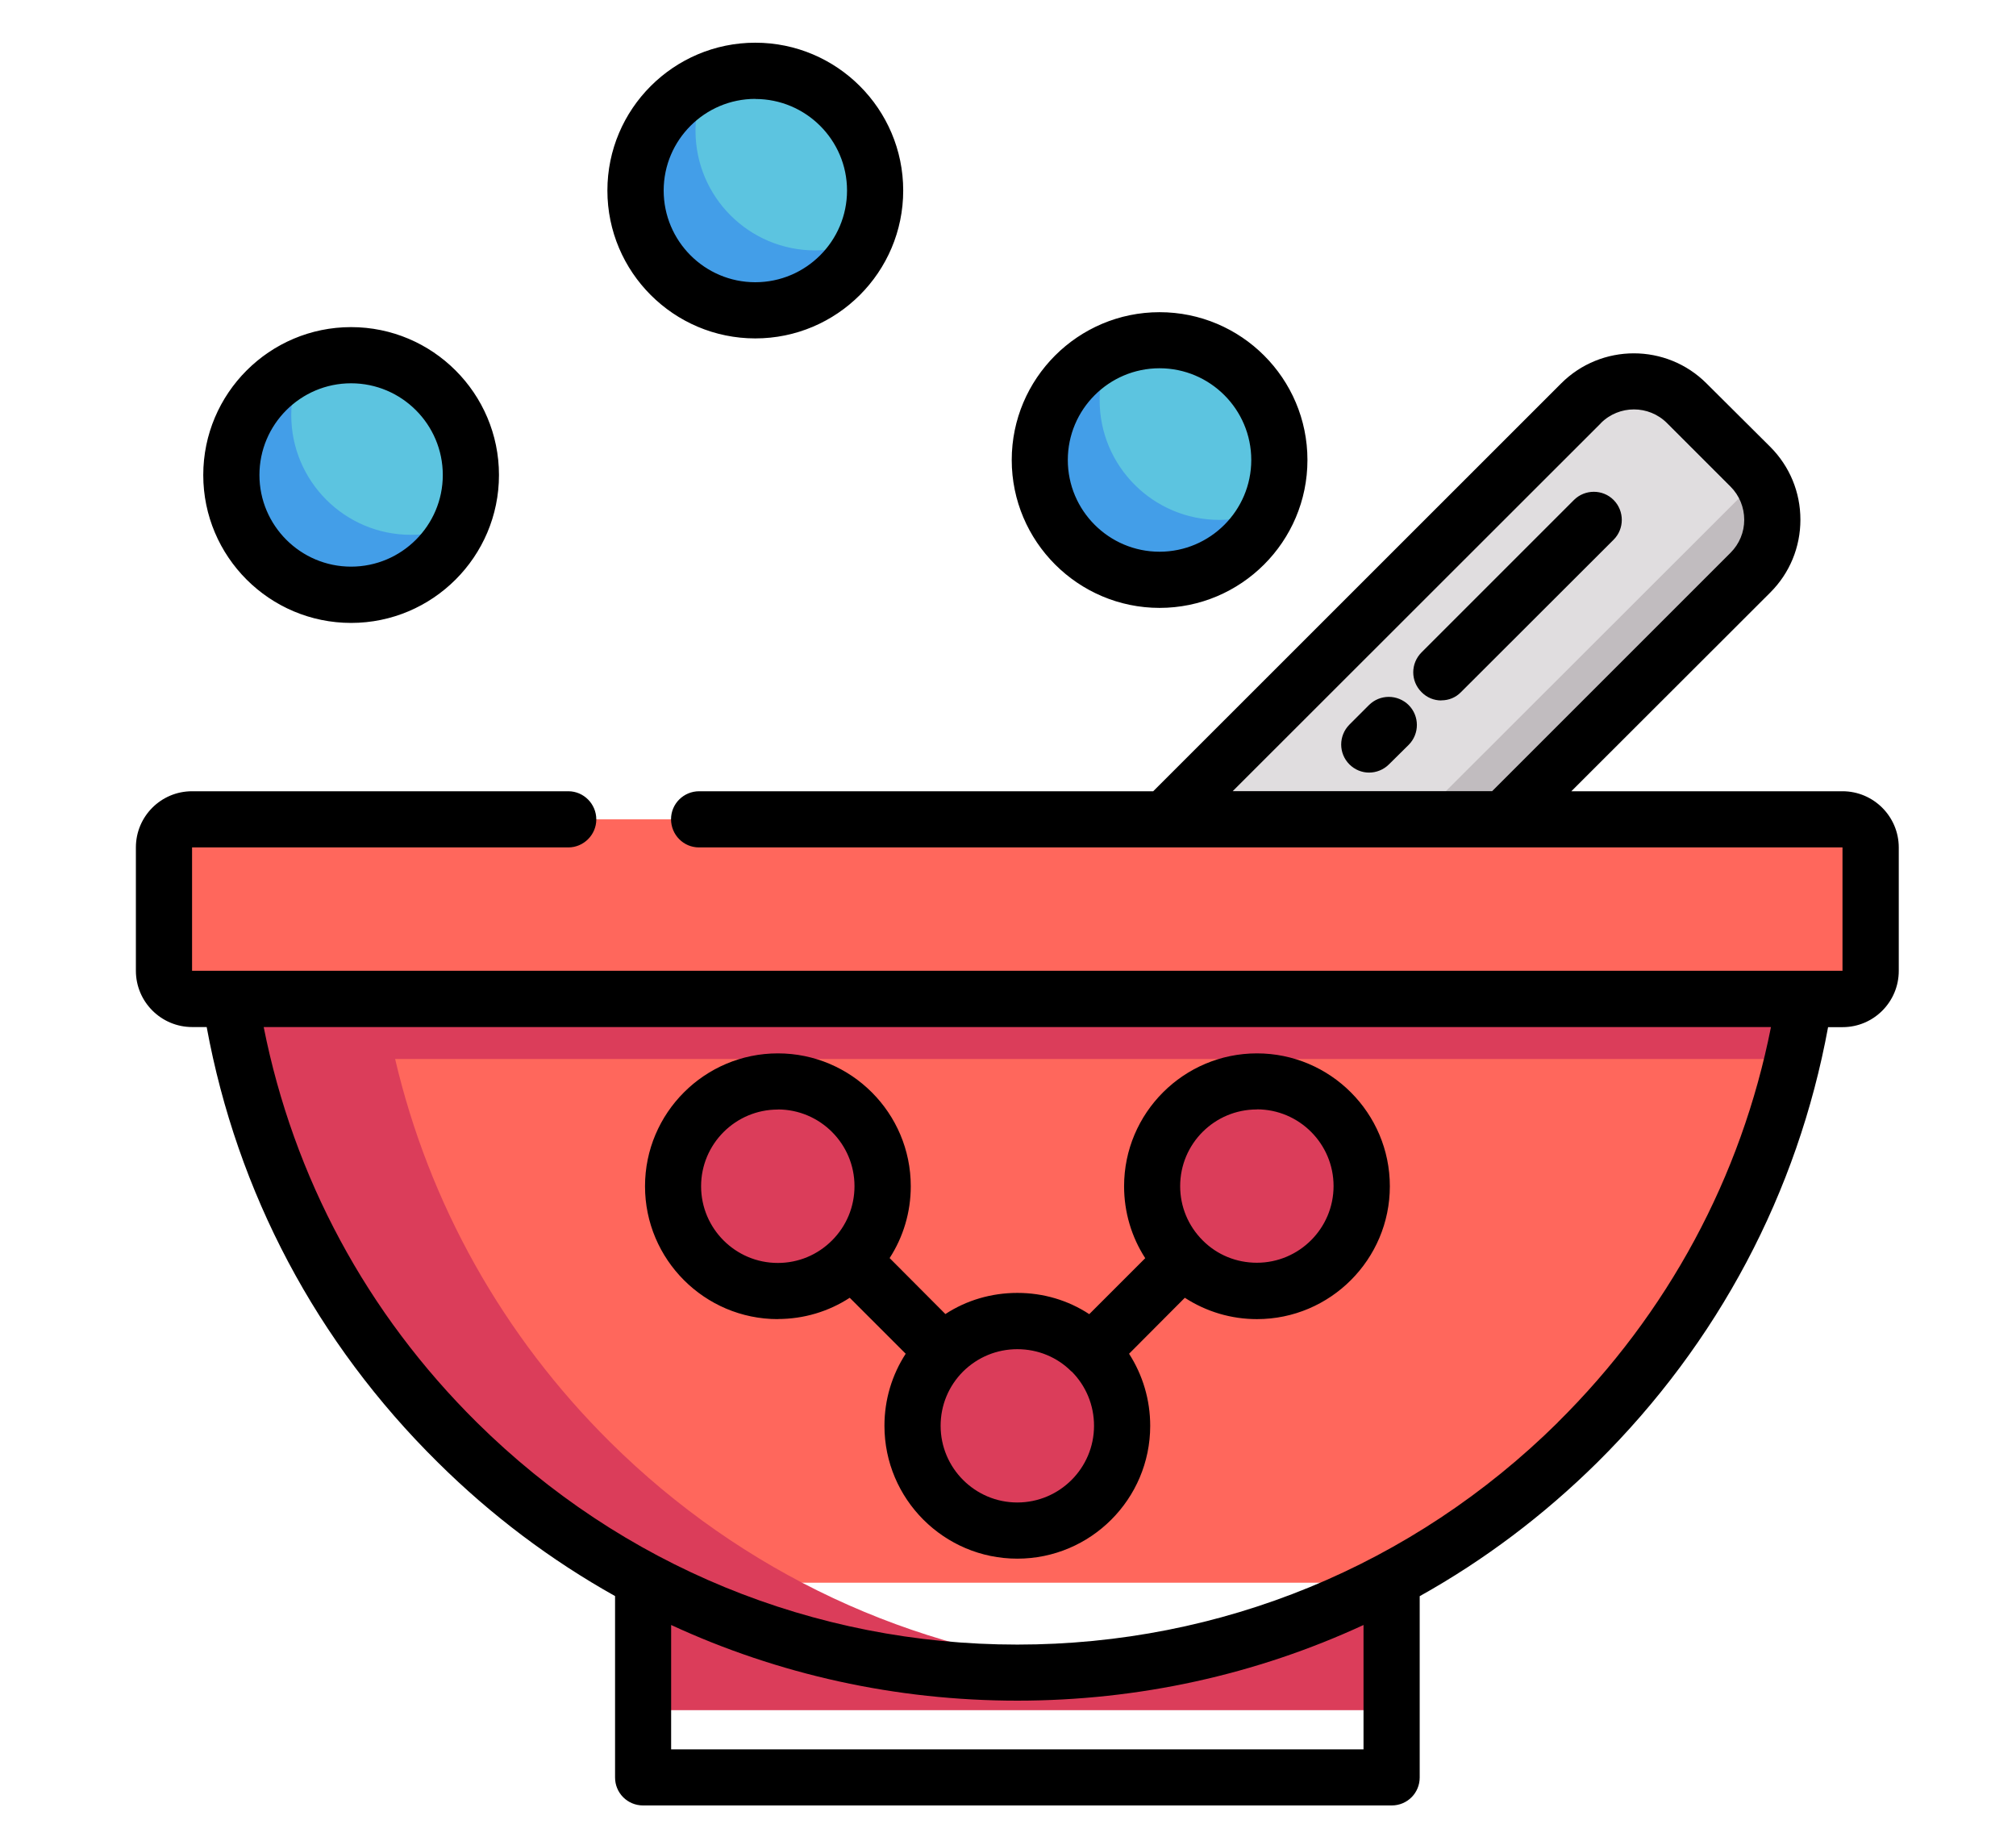 <svg xmlns="http://www.w3.org/2000/svg" width="194.5" height="178"><g><g fill="#FF675C"><path d="M177.77 79.05H18.53c-1.5 0-2.7 1.2-2.7 2.7v11.92c0 1.5 1.2 2.7 2.7 2.7h3.7c2.48 16.2 10.05 31.1 21.9 42.8 5.54 5.5 11.78 10.03 18.5 13.54h-.6v18.8h72.23v-18.8h-.6c6.73-3.5 12.97-8.04 18.52-13.52 11.84-11.72 19.4-26.62 21.9-42.8h3.7c1.5 0 2.7-1.2 2.7-2.7V81.75c0-1.5-1.2-2.7-2.7-2.7zM62.04 152.7h72.22v18.8H62.04z"/></g><g fill="#DB3D5A"><path d="M98.15 161.38c-12.56 0-24.68-3-35.52-8.67h-.6V165h72.23v-12.3h-.6c-10.83 5.68-22.95 8.68-35.5 8.68zM174.08 96.38H22.22c.15.97.32 1.94.5 2.9 2.92 15.06 10.27 28.9 21.4 39.9 14.48 14.3 33.67 22.2 54.03 22.2 2.48 0 4.95-.12 7.4-.35-17.6-1.67-33.93-9.28-46.65-21.86-10.4-10.3-17.52-23.08-20.78-37h134.84c.45-1.92.82-3.84 1.12-5.8zM105.3 130.4c-1.83-1.83-4.36-2.96-7.15-2.96s-5.32 1.13-7.15 2.96-2.96 4.35-2.96 7.15c0 5.58 4.53 10.1 10.1 10.1s10.12-4.52 10.12-10.1c0-2.8-1.13-5.32-2.96-7.15zM82.2 121.6c1.82-1.84 2.95-4.37 2.95-7.16 0-5.6-4.53-10.1-10.1-10.1-5.6 0-10.12 4.5-10.12 10.1s4.52 10.1 10.1 10.1c2.8 0 5.33-1.13 7.16-2.95M114.1 121.6c1.84 1.82 4.37 2.95 7.16 2.95 5.6 0 10.1-4.53 10.1-10.1s-4.52-10.12-10.1-10.12-10.1 4.52-10.1 10.1c0 2.8 1.12 5.33 2.95 7.16"/></g><path fill="#E0DDDF" d="M168.88 45.04l-6.13-6.13c-2.82-2.8-7.4-2.8-10.22 0l-42.4 42.44h32.67l26.08-26.1c2.82-2.8 2.82-7.38 0-10.2z"/><path fill="#C1BCBF" d="M169.75 46.1L134.5 81.32h8.3l26.08-26.08c2.5-2.5 2.77-6.35.87-9.16z"/><path fill="#5CC4E0" d="M111.87 32.83c6.38 0 11.56 5.17 11.56 11.55s-5.18 11.56-11.56 11.56-11.55-5.18-11.55-11.56 5.17-11.55 11.55-11.55z"/><path fill="#439EE8" d="M117.65 50.16c-6.38 0-11.56-5.17-11.56-11.56 0-1.7.36-3.3 1.02-4.75-4 1.8-6.8 5.85-6.8 10.53 0 6.38 5.17 11.56 11.55 11.56 4.7 0 8.72-2.8 10.53-6.8-1.45.65-3.06 1.02-4.75 1.02z"/><path fill="#5CC4E0" d="M72.87 6.83c6.38 0 11.56 5.17 11.56 11.55 0 6.38-5.18 11.56-11.56 11.56s-11.55-5.18-11.55-11.56c0-6.38 5.17-11.55 11.55-11.55z"/><path fill="#439EE8" d="M78.65 24.16C72.27 24.16 67.1 19 67.1 12.6c0-1.7.36-3.3 1.02-4.75-4 1.8-6.8 5.85-6.8 10.53 0 6.38 5.17 11.56 11.55 11.56 4.7 0 8.72-2.8 10.53-6.8-1.45.65-3.05 1.02-4.75 1.02z"/><path fill="#5CC4E0" d="M33.87 34.27c6.4 0 11.56 5.17 11.56 11.56 0 6.38-5.17 11.55-11.56 11.55-6.38 0-11.55-5.17-11.55-11.55 0-6.38 5.17-11.56 11.55-11.56z"/><path fill="#439EE8" d="M39.65 51.6c-6.38 0-11.55-5.17-11.55-11.55 0-1.7.36-3.3 1.02-4.75-4 1.8-6.8 5.84-6.8 10.53 0 6.38 5.17 11.55 11.55 11.55 4.7 0 8.72-2.8 10.54-6.8-1.45.66-3.05 1.02-4.75 1.02z"/><path d="M111.87 58.65c7.87 0 14.27-6.4 14.27-14.27s-6.4-14.26-14.27-14.26c-7.86 0-14.26 6.4-14.26 14.26s6.4 14.27 14.27 14.27zm0-23.12c4.88 0 8.85 3.97 8.85 8.85 0 4.88-3.97 8.85-8.85 8.85-4.88 0-8.85-3.97-8.85-8.85 0-4.88 3.97-8.85 8.85-8.85zM72.87 32.65c7.87 0 14.27-6.4 14.27-14.27 0-7.86-6.4-14.26-14.27-14.26S58.6 10.52 58.6 18.38c0 7.87 6.4 14.27 14.27 14.27zm0-23.1c4.88 0 8.85 3.96 8.85 8.83 0 4.88-3.97 8.85-8.85 8.85-4.88 0-8.84-3.97-8.84-8.85 0-4.87 3.97-8.84 8.84-8.84zM33.87 60.1c7.87 0 14.27-6.4 14.27-14.27 0-7.87-6.4-14.27-14.27-14.27-7.86 0-14.26 6.4-14.26 14.27S26 60.1 33.88 60.1zm0-23.12c4.88 0 8.85 3.97 8.85 8.85 0 4.87-3.97 8.84-8.85 8.84-4.87 0-8.84-3.97-8.84-8.84 0-4.88 3.97-8.85 8.84-8.85zM75.04 127.26c2.5 0 4.9-.72 6.94-2.05l5.4 5.4c-1.33 2.05-2.05 4.44-2.05 6.95 0 7.07 5.75 12.82 12.82 12.82s12.82-5.75 12.82-12.82c0-2.5-.72-4.9-2.04-6.95l5.38-5.4c2.07 1.34 4.46 2.06 6.96 2.06 7.07 0 12.82-5.76 12.82-12.82s-5.75-12.82-12.82-12.82-12.82 5.75-12.82 12.82c0 2.5.72 4.9 2.04 6.94l-5.4 5.4c-2.04-1.34-4.43-2.05-6.93-2.05s-4.9.7-6.95 2.04l-5.38-5.4c1.32-2.04 2.04-4.43 2.04-6.93 0-7.07-5.75-12.82-12.82-12.82s-12.82 5.75-12.82 12.82 5.75 12.82 12.82 12.82zm46.22-20.23c4.08 0 7.4 3.32 7.4 7.4s-3.32 7.4-7.4 7.4c-1.98 0-3.84-.76-5.23-2.16-1.4-1.4-2.17-3.26-2.17-5.23 0-4.1 3.32-7.4 7.4-7.4zm-17.88 25.28c1.4 1.4 2.17 3.27 2.17 5.25 0 4.08-3.32 7.4-7.4 7.4s-7.4-3.32-7.4-7.4c0-1.98.77-3.84 2.17-5.24 1.4-1.38 3.25-2.15 5.23-2.15s3.84.76 5.23 2.16zm-28.34-25.27c4.08 0 7.4 3.32 7.4 7.4 0 1.98-.77 3.84-2.17 5.24-1.4 1.4-3.25 2.17-5.23 2.17-4.08 0-7.4-3.32-7.4-7.4s3.32-7.4 7.4-7.4zM130.18 73.74c.53.53 1.22.8 1.9.8.7 0 1.4-.27 1.93-.8l1.9-1.88c1.05-1.06 1.05-2.77 0-3.83-1.07-1.06-2.78-1.06-3.84 0l-1.88 1.88c-1.06 1.07-1.06 2.78 0 3.84zM139.06 67.57c.7 0 1.38-.26 1.9-.8l14.72-14.7c1.05-1.05 1.05-2.77 0-3.83s-2.78-1.05-3.83 0l-14.7 14.7c-1.07 1.07-1.07 2.78 0 3.84.52.53 1.2.8 1.9.8zM177.77 76.34H151.6l19.2-19.18c1.87-1.87 2.9-4.37 2.9-7.02s-1.03-5.14-2.9-7.02L164.65 37c-3.87-3.88-10.17-3.88-14.04 0l-39.35 39.34h-43.8c-1.5 0-2.72 1.2-2.72 2.7 0 1.5 1.2 2.72 2.7 2.72h110.32v11.9H18.53v-11.9h36.3c1.48 0 2.7-1.22 2.7-2.7 0-1.5-1.22-2.72-2.7-2.72h-36.3c-3 0-5.42 2.43-5.42 5.42v11.9c0 3 2.44 5.43 5.43 5.43h1.4c2.94 15.97 10.6 30.45 22.3 42 5.16 5.12 10.92 9.44 17.1 12.9v17.5c0 1.5 1.2 2.7 2.7 2.7h72.23c1.5 0 2.7-1.2 2.7-2.7V154c6.2-3.46 11.95-7.78 17.13-12.9 11.66-11.55 19.33-26.03 22.27-42h1.4c3 0 5.42-2.44 5.42-5.43v-11.9c0-3-2.44-5.43-5.43-5.43zm-23.32-35.52c1.76-1.76 4.62-1.76 6.38 0l6.13 6.13c.85.85 1.32 2 1.32 3.2 0 1.2-.47 2.33-1.32 3.18l-23 23h-25.03l35.52-35.5zm-22.9 127.96h-66.8v-12c10.34 4.78 21.68 7.3 33.4 7.3s23.06-2.52 33.4-7.3v12zm18.73-31.53c-13.97 13.8-32.48 21.42-52.13 21.42s-38.16-7.6-52.13-21.42c-10.64-10.53-17.7-23.67-20.58-38.16h145.42c-2.87 14.48-9.94 27.62-20.58 38.15z"/></g></svg>